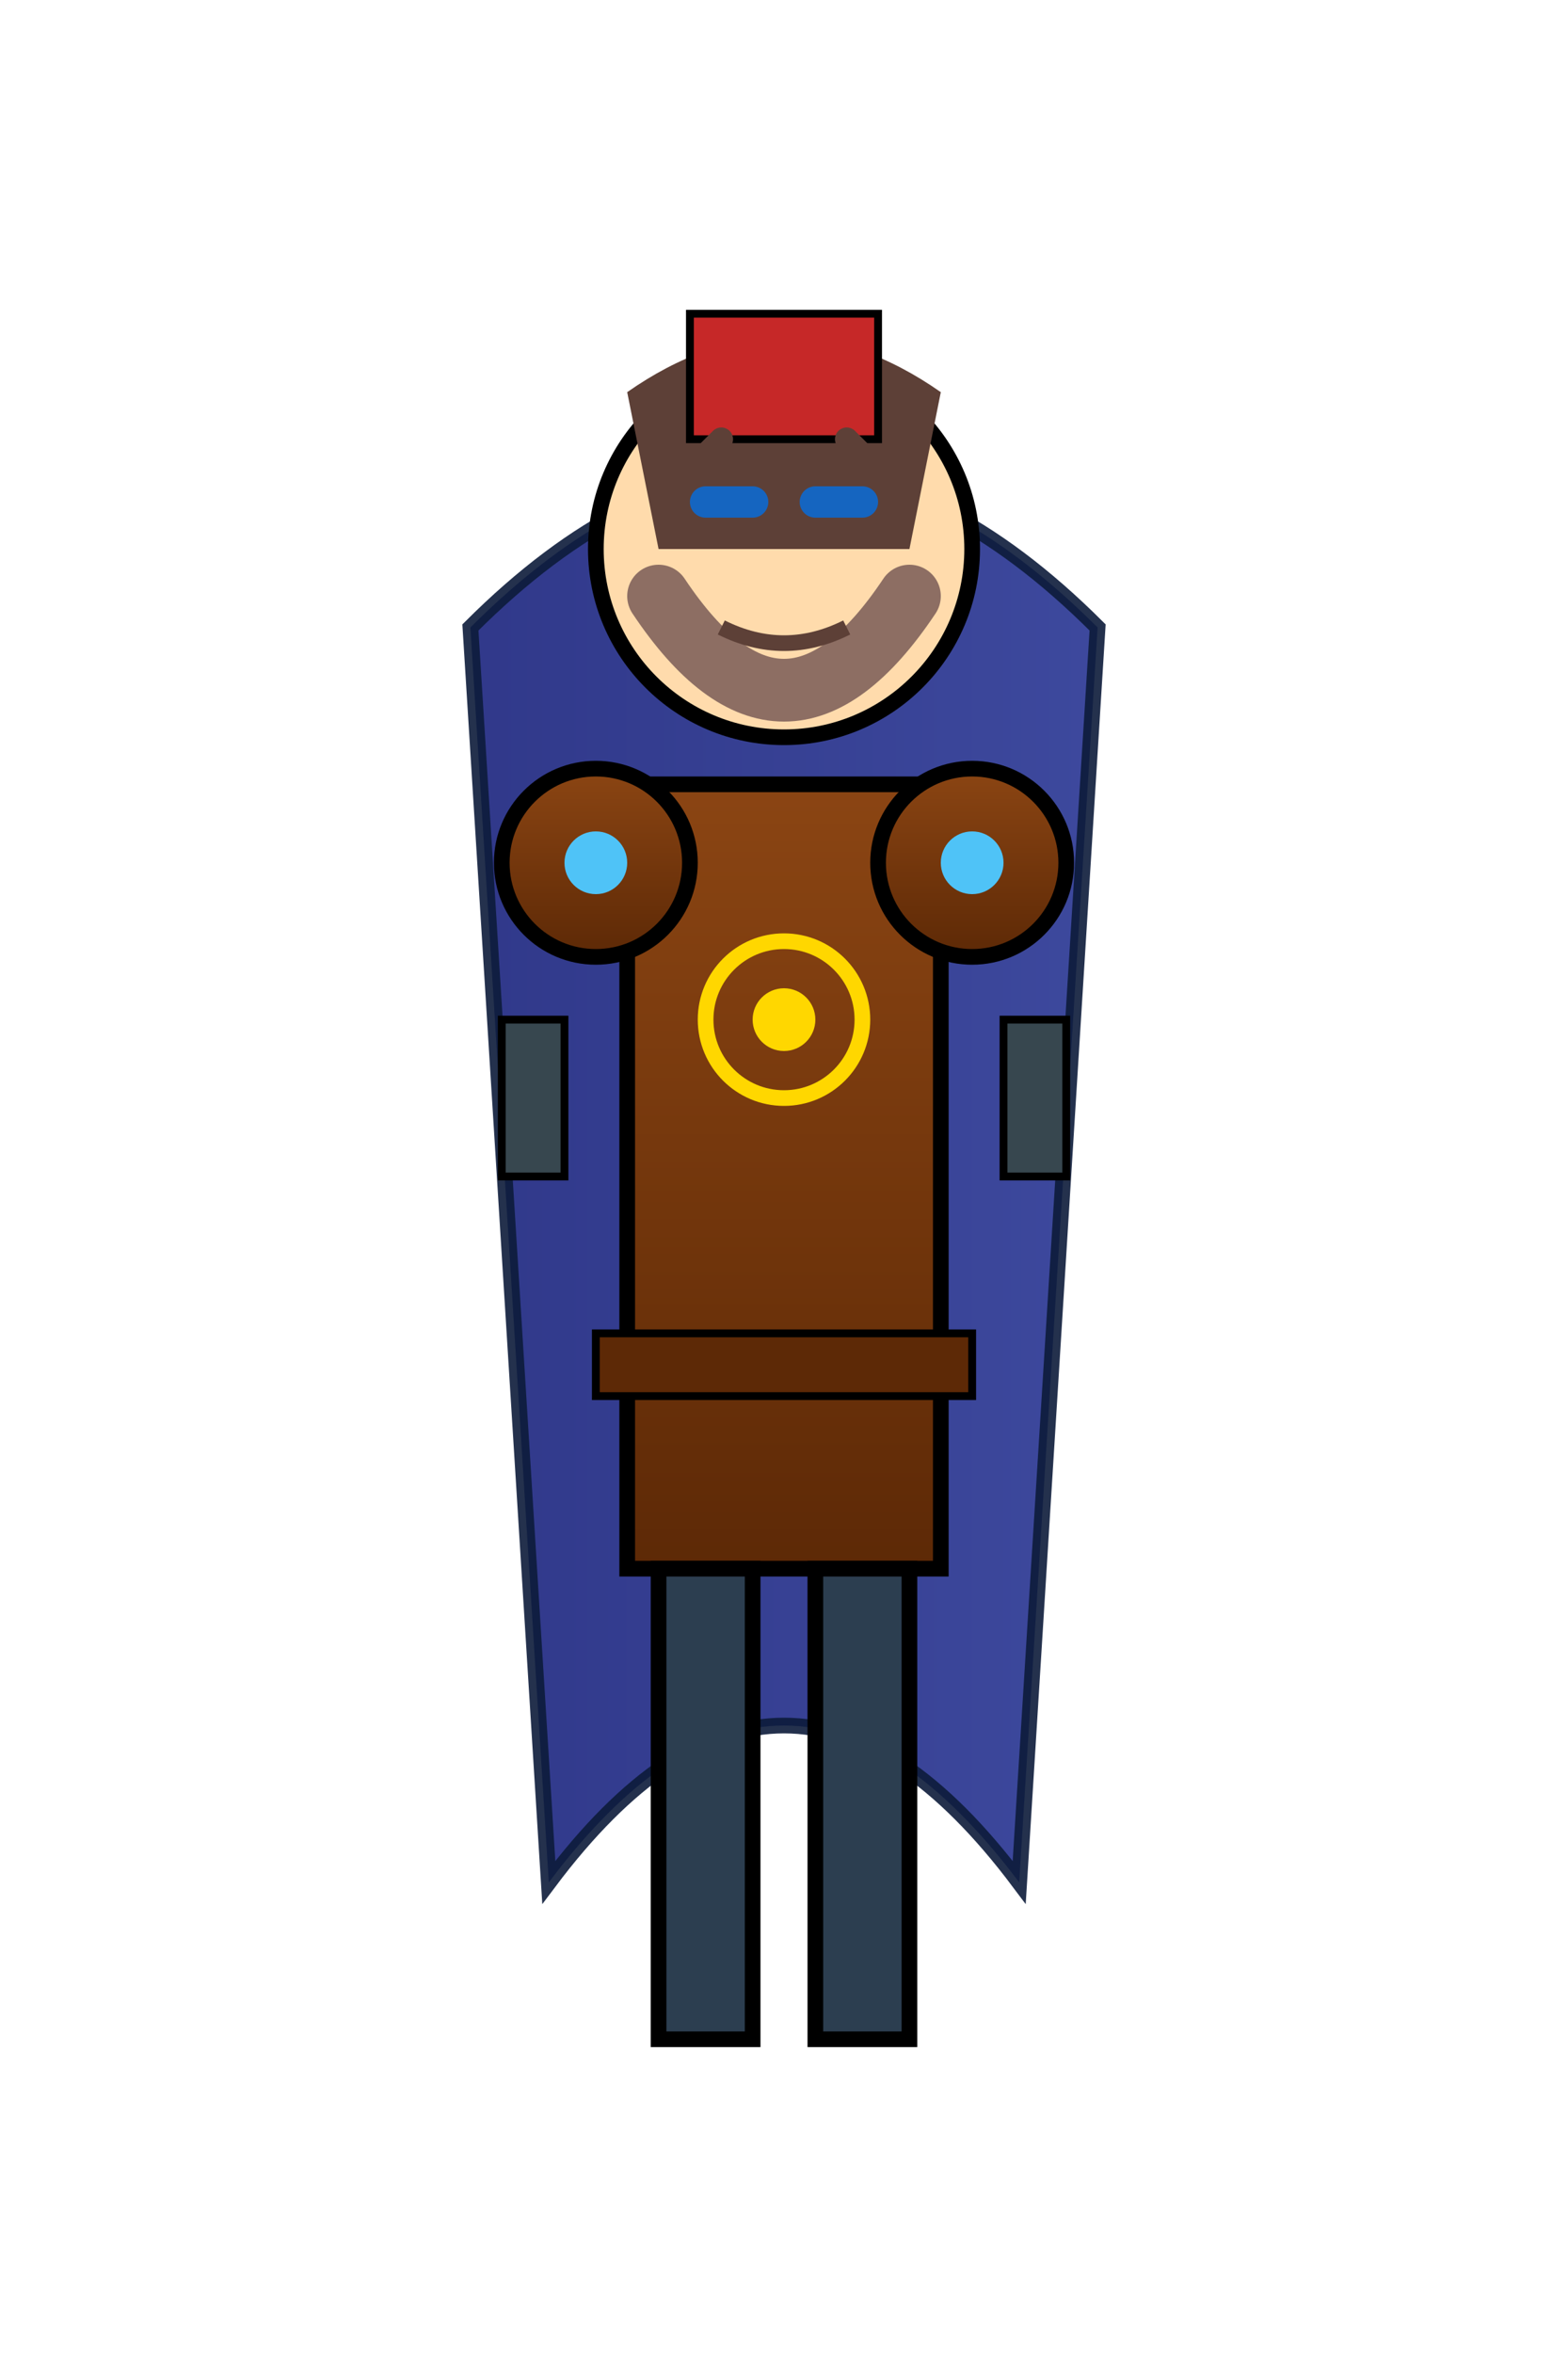 <svg width="200" height="300" viewBox="0 0 100 150" xmlns="http://www.w3.org/2000/svg">
  <defs>
    <linearGradient id="simpleArmor" x1="0%" y1="0%" x2="0%" y2="100%">
      <stop offset="0%" stop-color="#8B4513"/>
      <stop offset="100%" stop-color="#5D2906"/>
    </linearGradient>
    <linearGradient id="simpleCloak">
      <stop offset="0%" stop-color="#1A237E"/>
      <stop offset="100%" stop-color="#283593"/>
    </linearGradient>
  </defs>

  <!-- Силуэт и основа -->
  <!-- Плащ -->
  <path d="M 30 40 Q 50 20 70 40 L 65 120 Q 50 100 35 120 Z" 
        fill="url(#simpleCloak)" opacity="0.9" stroke="#0D1B3A" stroke-width="1"/>
  
  <!-- Тело -->
  <rect x="40" y="50" width="20" height="50" fill="url(#simpleArmor)" stroke="#000" stroke-width="1"/>
  
  <!-- Голова -->
  <circle cx="50" cy="35" r="12" fill="#FFDBAC" stroke="#000" stroke-width="1"/>
  
  <!-- Борода -->
  <path d="M 42 38 Q 50 50 58 38" stroke="#8D6E63" stroke-width="4" stroke-linecap="round" fill="none"/>
  
  <!-- Волосы и шапка -->
  <path d="M 40 25 Q 50 18 60 25 L 58 35 L 42 35 Z" fill="#5D4037"/>
  <rect x="44" y="20" width="12" height="8" fill="#C62828" stroke="#000" stroke-width="0.5"/>
  
  <!-- Лицо - минималистичное -->
  <!-- Глаза -->
  <line x1="45" y1="32" x2="48" y2="32" stroke="#1565C0" stroke-width="2" stroke-linecap="round"/>
  <line x1="52" y1="32" x2="55" y2="32" stroke="#1565C0" stroke-width="2" stroke-linecap="round"/>
  
  <!-- Брови -->
  <path d="M 44 30 L 46 28" stroke="#5D4037" stroke-width="1.5" stroke-linecap="round"/>
  <path d="M 56 30 L 54 28" stroke="#5D4037" stroke-width="1.5" stroke-linecap="round"/>
  
  <!-- Рот -->
  <path d="M 46 40 Q 50 42 54 40" stroke="#5D4037" stroke-width="1" fill="none"/>
  
  <!-- Ключевые детали -->
  <!-- Плечи -->
  <circle cx="38" cy="55" r="6" fill="url(#simpleArmor)" stroke="#000" stroke-width="1"/>
  <circle cx="62" cy="55" r="6" fill="url(#simpleArmor)" stroke="#000" stroke-width="1"/>
  
  <!-- Оберег -->
  <circle cx="50" cy="65" r="5" fill="none" stroke="#FFD700" stroke-width="1"/>
  <circle cx="50" cy="65" r="2" fill="#FFD700"/>
  
  <!-- Пояс -->
  <rect x="38" y="85" width="24" height="4" fill="#5D2906" stroke="#000" stroke-width="0.5"/>
  
  <!-- Ноги -->
  <rect x="42" y="100" width="6" height="30" fill="#2C3E50" stroke="#000" stroke-width="1"/>
  <rect x="52" y="100" width="6" height="30" fill="#2C3E50" stroke="#000" stroke-width="1"/>
  
  <!-- Технологические элементы -->
  <!-- Наручи -->
  <rect x="32" y="65" width="4" height="10" fill="#37474F" stroke="#000" stroke-width="0.5"/>
  <rect x="64" y="65" width="4" height="10" fill="#37474F" stroke="#000" stroke-width="0.5"/>
  
  <!-- Плечевые генераторы -->
  <circle cx="38" cy="55" r="2" fill="#4FC3F7"/>
  <circle cx="62" cy="55" r="2" fill="#4FC3F7"/>
</svg>